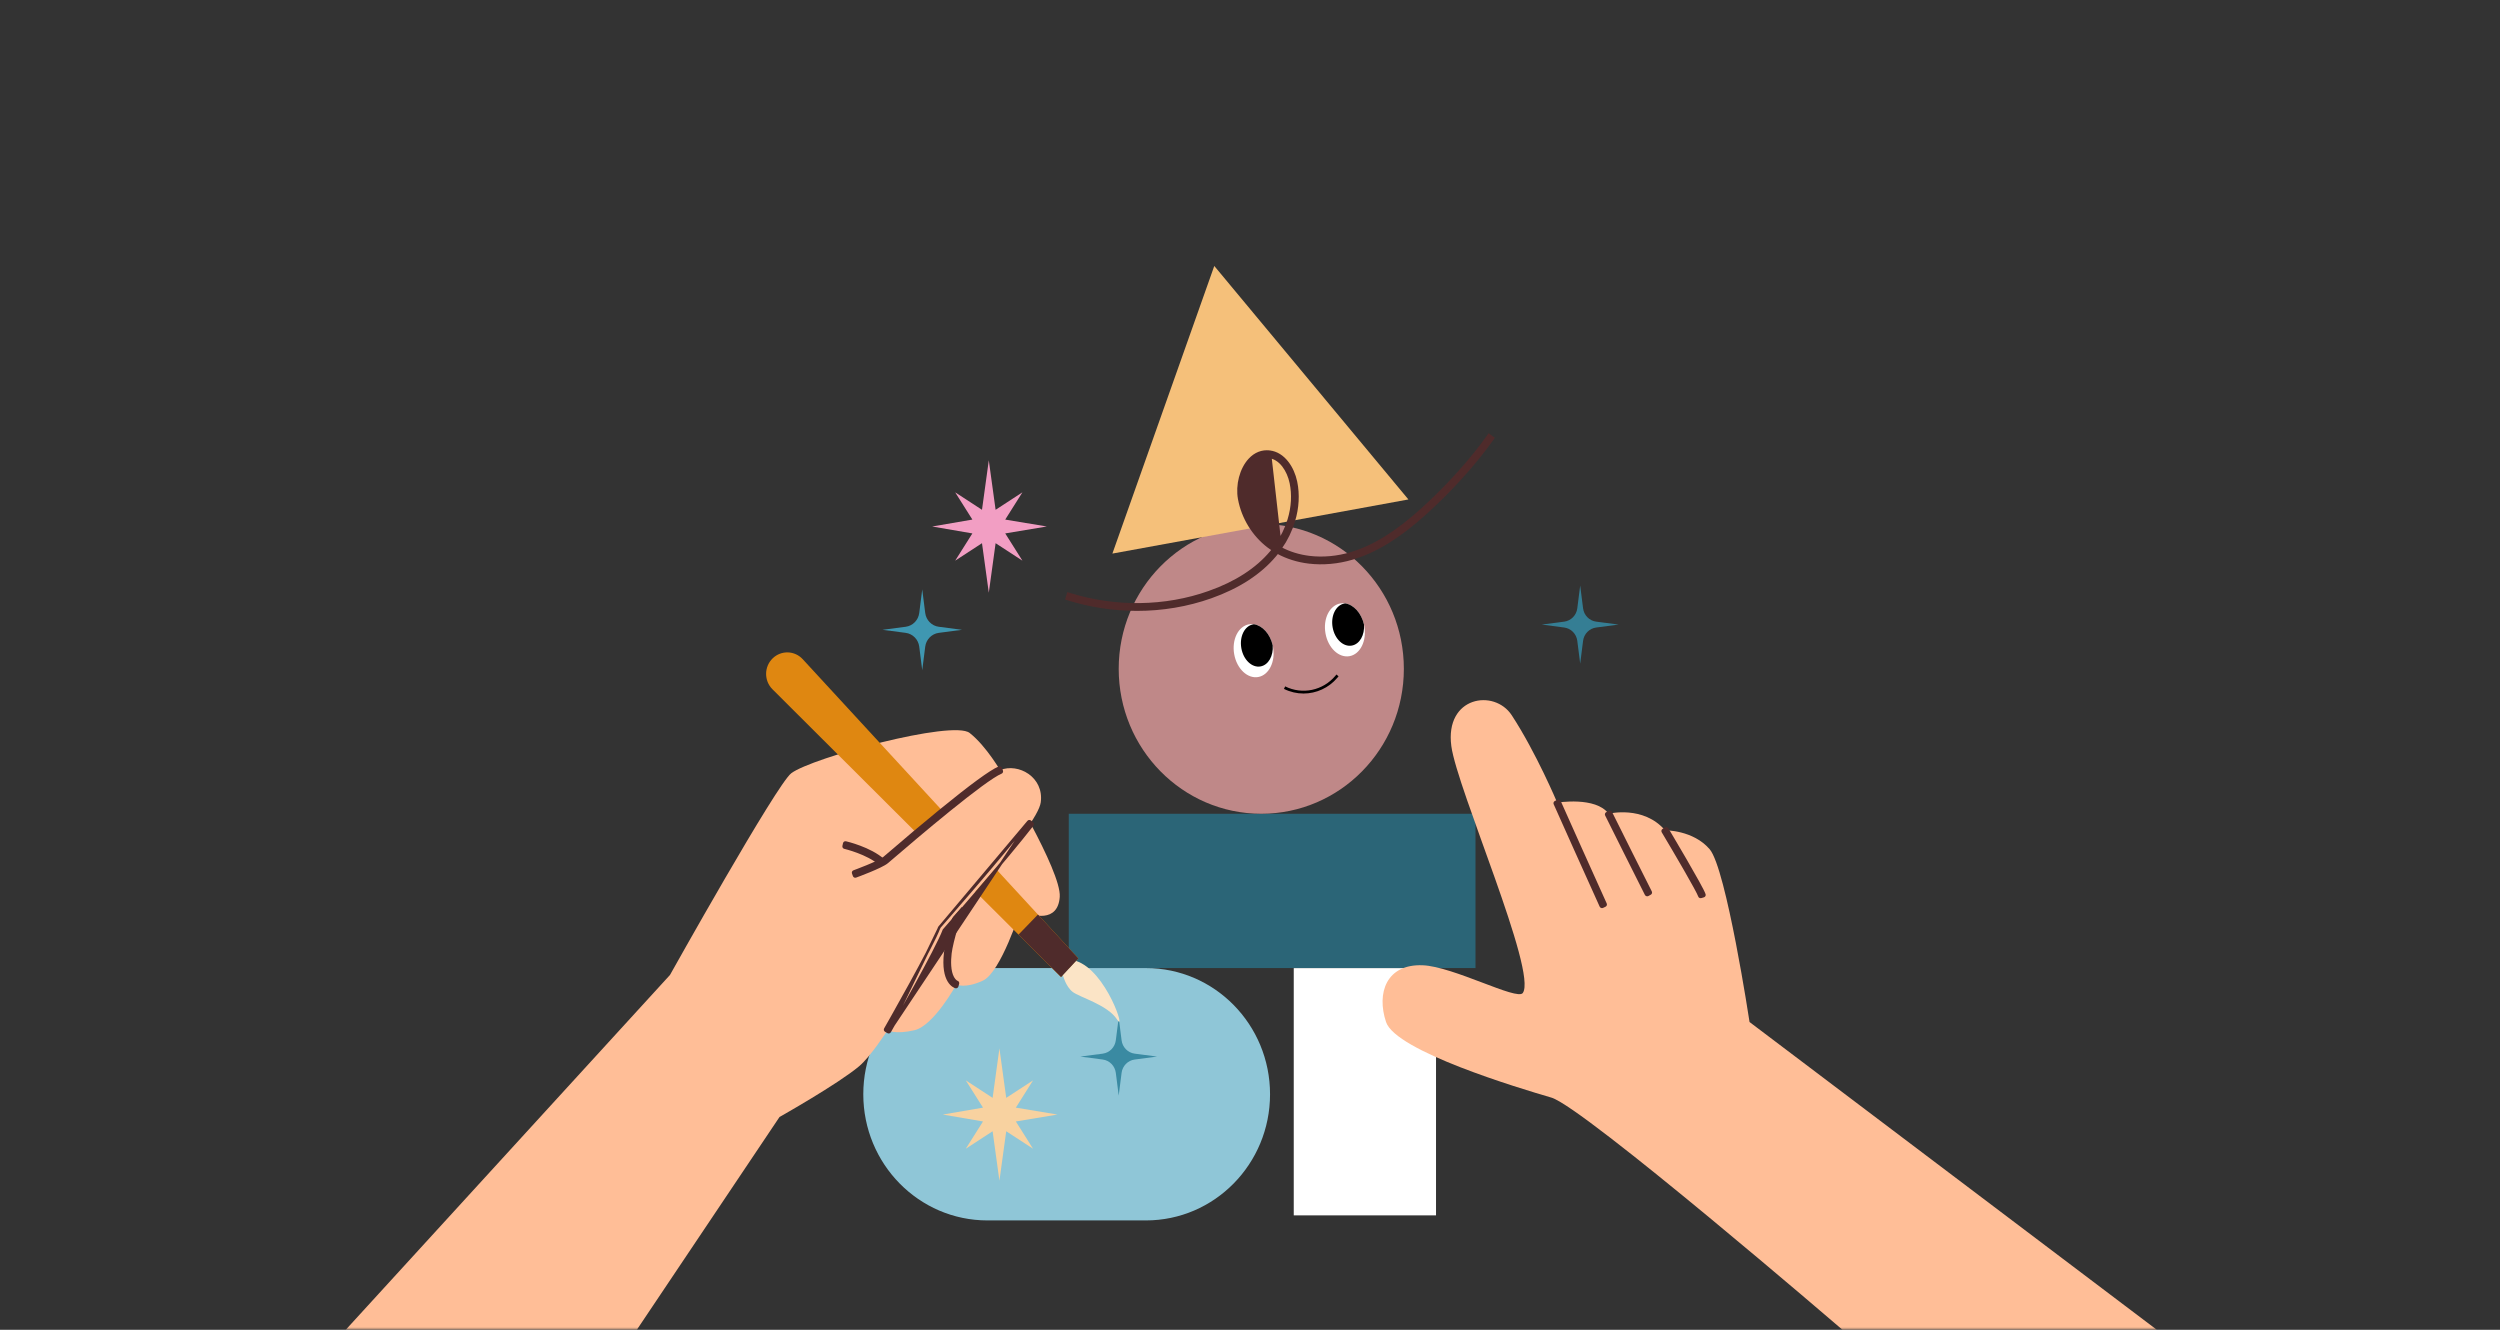 <svg width="470" height="250" viewBox="0 0 470 250" fill="none" xmlns="http://www.w3.org/2000/svg">
<rect x="0" y="0" width="470" height="250" fill="#333333" stroke="none"/>
<mask id="mask0_916_8638" style="mask-type:alpha" maskUnits="userSpaceOnUse" x="0" y="0" width="470" height="250">
<path d="M0 20C0 8.954 8.954 0 20 0H450C461.046 0 470 8.954 470 20V250H0V20Z" fill="#F7FDFE"/>
</mask>
<g mask="url(#mask0_916_8638)">
<path d="M277.395 152.986H200.926V181.997H277.395V152.986Z" fill="#2B6577"/>
<path d="M215.43 181.997H185.637C172.748 181.997 162.299 192.617 162.299 205.718V205.718C162.299 218.819 172.748 229.439 185.637 229.439H215.43C228.319 229.439 238.768 218.819 238.768 205.718V205.718C238.768 192.617 228.319 181.997 215.43 181.997Z" fill="#8FC6D7"/>
<path d="M237.12 152.985C251.923 152.985 263.924 140.788 263.924 125.742C263.924 110.696 251.923 98.499 237.12 98.499C222.317 98.499 210.316 110.696 210.316 125.742C210.316 140.788 222.317 152.985 237.12 152.985Z" fill="#BF8888"/>
<path d="M196.8 98.981L188.983 97.681L192.215 92.556L187.174 95.843L185.894 86.538L184.615 95.843L179.573 92.556L182.807 97.681L175.248 98.981L182.807 100.282L179.573 105.406L184.615 102.12L185.894 111.425L187.174 102.12L192.215 105.406L188.983 100.282L196.8 98.981Z" fill="#F29EC3"/>
<path d="M198.796 209.536L190.979 208.236L194.212 203.111L189.17 206.397L187.891 197.092L186.612 206.397L181.569 203.111L184.803 208.236L177.244 209.536L184.803 210.836L181.569 215.961L186.612 212.675L187.891 221.98L189.17 212.675L194.212 215.961L190.979 210.836L198.796 209.536Z" fill="#F8D2A0"/>
<path d="M173.38 110.812L173.942 115.243C174.114 116.595 175.161 117.659 176.491 117.833L180.851 118.405L176.491 118.977C175.161 119.152 174.114 120.216 173.942 121.568L173.38 125.999L172.817 121.568C172.645 120.216 171.598 119.152 170.268 118.977L165.908 118.405L170.268 117.833C171.598 117.659 172.645 116.595 172.817 115.243L173.38 110.812Z" fill="#3F97B1"/>
<path d="M297.075 110.086L297.618 114.366C297.784 115.672 298.795 116.7 300.081 116.869L304.292 117.421L300.081 117.974C298.795 118.142 297.784 119.17 297.618 120.477L297.075 124.757L296.531 120.477C296.365 119.17 295.354 118.142 294.069 117.974L289.857 117.421L294.069 116.869C295.354 116.7 296.365 115.672 296.531 114.366L297.075 110.086Z" fill="#357E94"/>
<path d="M228.284 50L209.129 104.074L264.78 93.898L228.284 50Z" fill="#F5C07A"/>
<path d="M236.557 127.278C234.54 127.647 232.513 125.728 232.029 122.992C231.544 120.256 232.787 117.739 234.804 117.37C235.115 117.313 235.427 117.311 235.733 117.358H235.735C237.33 117.603 238.778 119.182 239.266 121.33C239.291 121.437 239.313 121.546 239.332 121.657C239.817 124.392 238.574 126.909 236.557 127.278Z" fill="white"/>
<path d="M236.987 125.288C235.378 125.582 233.759 124.05 233.373 121.867C232.986 119.683 233.978 117.674 235.588 117.38C235.637 117.371 235.687 117.363 235.736 117.357H235.737C237.333 117.603 238.781 119.182 239.269 121.329C239.423 123.3 238.466 125.017 236.987 125.288Z" fill="black"/>
<path d="M253.719 123.359C251.702 123.728 249.675 121.809 249.191 119.073C248.706 116.337 249.949 113.82 251.966 113.451C252.277 113.394 252.589 113.392 252.895 113.439H252.897C254.493 113.684 255.94 115.263 256.428 117.411C256.453 117.518 256.475 117.627 256.494 117.737C256.979 120.473 255.736 122.99 253.719 123.359Z" fill="white"/>
<path d="M254.149 121.368C252.54 121.663 250.921 120.131 250.535 117.947C250.148 115.763 251.14 113.755 252.75 113.46C252.799 113.451 252.849 113.444 252.898 113.438H252.9C254.495 113.683 255.943 115.263 256.431 117.41C256.585 119.381 255.628 121.097 254.149 121.368Z" fill="black"/>
<path d="M245.065 130.383C243.818 130.383 242.56 130.1 241.383 129.515L241.611 129.041C244.834 130.645 248.714 129.828 251.045 127.055L251.254 126.806L251.648 127.149L251.439 127.398C249.805 129.341 247.457 130.383 245.065 130.383V130.383Z" fill="black"/>
<path d="M269.972 182.01H243.225V228.49H269.972V182.01Z" fill="white"/>
<path d="M210.317 191.303L210.86 195.584C211.026 196.89 212.038 197.918 213.323 198.086L217.534 198.639L213.323 199.191C212.038 199.36 211.026 200.388 210.86 201.694L210.317 205.974L209.773 201.694C209.607 200.388 208.596 199.36 207.311 199.191L203.1 198.639L207.311 198.086C208.596 197.918 209.607 196.89 209.773 195.584L210.317 191.303Z" fill="#3A8AA2"/>
<path d="M346.384 249.999C346.384 249.999 297.676 208.104 291.652 206.346C285.627 204.589 262.401 197.62 260.576 192.141C258.751 186.662 260.654 181.22 267.438 181.469C273.193 181.68 285.229 188.171 286.285 186.683C289.073 182.752 273.913 148.303 272.848 140.256C271.613 130.916 280.926 129.446 284.208 134.468C288.835 141.55 292.755 150.896 292.755 150.896C292.755 150.896 300.004 149.691 302.415 152.981C302.415 152.981 308.96 151.355 313.028 156.098C313.028 156.098 318.299 156.019 321.418 159.655C324.537 163.292 328.914 192.141 328.914 192.141L405.483 249.999L369.751 249.999L346.384 249.999Z" fill="#FFBE97"/>
<path d="M300.955 170.365C300.993 170.448 301.076 170.501 301.167 170.501H301.168C301.203 170.501 301.237 170.493 301.268 170.478L301.738 170.254C301.853 170.199 301.903 170.061 301.849 169.945C300.589 167.215 293.277 150.857 293.203 150.691C293.178 150.634 293.131 150.59 293.072 150.568C293.014 150.546 292.949 150.548 292.892 150.574L292.42 150.793C292.304 150.846 292.252 150.983 292.304 151.1C292.378 151.264 299.692 167.628 300.955 170.365Z" fill="#4F2B2B" stroke="#4F2B2B" stroke-width="0.467" stroke-linejoin="round"/>
<path d="M309.458 168.154C309.498 168.231 309.578 168.279 309.665 168.279H309.665C309.704 168.279 309.742 168.27 309.777 168.251L310.234 168.003C310.346 167.942 310.389 167.802 310.329 167.689C309.732 166.552 303.773 154.596 302.951 152.945C302.894 152.831 302.862 152.767 302.857 152.757C302.829 152.702 302.78 152.659 302.721 152.64C302.661 152.621 302.597 152.626 302.541 152.654L302.079 152.893C301.965 152.951 301.92 153.09 301.976 153.204C302.043 153.339 308.814 166.928 309.458 168.154Z" fill="#4F2B2B" stroke="#4F2B2B" stroke-width="0.467" stroke-linejoin="round"/>
<path d="M319.484 168.466C319.507 168.546 319.571 168.607 319.651 168.627C319.697 168.638 319.745 168.636 319.788 168.62L320.273 168.473C320.396 168.435 320.466 168.306 320.429 168.183C320.377 168.005 320.227 167.684 320.022 167.28C319.812 166.868 319.532 166.348 319.208 165.76C318.559 164.583 317.725 163.126 316.895 161.695C315.234 158.832 313.585 156.067 313.451 155.841C313.418 155.788 313.366 155.749 313.306 155.734C313.245 155.72 313.181 155.73 313.127 155.762L312.684 156.036C312.575 156.103 312.541 156.245 312.606 156.354C313.739 158.253 315.395 161.06 316.802 163.508C317.505 164.732 318.146 165.866 318.627 166.751C318.868 167.194 319.068 167.573 319.217 167.87C319.368 168.173 319.457 168.373 319.484 168.466Z" fill="#4F2B2B" stroke="#4F2B2B" stroke-width="0.467" stroke-linejoin="round"/>
<path d="M240.762 103.061C242.375 103.929 244.216 104.502 246.182 104.739C248.704 105.043 251.396 104.8 253.964 104.034C258.256 102.755 262.513 100.126 267.365 95.737C272.081 91.471 276.606 86.451 279.778 81.968L279.915 81.775L280.107 81.915L280.528 82.223L280.713 82.358L280.581 82.546C277.364 87.091 272.788 92.166 268.023 96.477L267.873 96.31L268.023 96.477C263.082 100.948 258.702 103.659 254.244 104.988L254.178 104.768L254.244 104.988C251.551 105.79 248.724 106.046 246.066 105.727L246.094 105.495L246.066 105.727C243.929 105.469 241.925 104.836 240.17 103.869C240.022 104.06 239.871 104.247 239.715 104.432C236.89 107.796 232.823 110.427 227.644 112.262C223.22 113.829 218.506 114.614 213.751 114.614H213.605L213.604 114.612C209.288 114.597 204.94 113.936 200.745 112.627L200.524 112.558L200.591 112.337L200.743 111.833L200.812 111.607L201.036 111.678C209.703 114.383 219.037 114.255 227.316 111.322L227.394 111.542L227.316 111.322C232.349 109.539 236.263 107.001 238.963 103.787L238.963 103.787C239.082 103.646 239.199 103.502 239.313 103.357C239.027 103.171 238.748 102.977 238.478 102.773L238.478 102.773C235.627 100.619 233.62 97.35 232.969 93.803L233.199 93.761L232.969 93.803C232.492 91.204 233.281 88.165 234.912 86.401C235.967 85.259 237.285 84.735 238.716 84.914L240.762 103.061ZM240.762 103.061C241.857 101.482 242.705 99.739 243.245 97.943L243.032 97.879L243.245 97.943C243.99 95.469 244.131 92.929 243.648 90.598C243.365 89.233 242.79 87.936 242.022 86.946L241.853 87.077L242.022 86.946C241.121 85.783 239.979 85.071 238.716 84.914L240.762 103.061ZM234.096 90.077L234.096 90.077C234.404 88.877 234.953 87.813 235.632 87.078C236.374 86.276 237.246 85.873 238.179 85.873H238.18C238.316 85.873 238.455 85.882 238.595 85.899C239.573 86.021 240.491 86.584 241.246 87.557L241.246 87.557C241.916 88.422 242.429 89.573 242.683 90.8C243.131 92.962 243.001 95.332 242.302 97.653L242.302 97.653C241.785 99.373 240.966 101.045 239.906 102.559C239.618 102.375 239.339 102.181 239.069 101.977C236.416 99.973 234.544 96.926 233.938 93.622C233.737 92.524 233.791 91.264 234.096 90.077Z" fill="#4F2B2B" stroke="#4F2B2B" stroke-width="0.467"/>
<path d="M65 250L125.952 183.3C125.952 183.3 146.012 147.432 148.763 145.365C152.68 142.422 179.11 135.304 182.291 137.793C185.473 140.281 188.315 145.277 188.315 145.277C188.315 145.277 199.559 163.708 199.232 168.6C198.904 173.493 194.204 172.324 191.85 171.144C191.85 171.144 188.18 182.79 184.784 184.359C181.389 185.928 179.8 185.086 179.8 185.086C179.8 185.086 175.568 192.822 171.934 193.676C168.3 194.53 166.848 193.703 166.848 193.703C166.848 193.703 163.666 198.65 161.523 200.45C157.53 203.806 146.549 209.993 146.549 209.993L119.722 250H110.431H90.013H65Z" fill="#FFBE97"/>
<path d="M179.673 185.566C179.754 185.587 179.841 185.564 179.9 185.504L179.9 185.503C179.929 185.475 179.949 185.439 179.959 185.4L180.096 184.891C180.129 184.768 180.057 184.642 179.935 184.606C179.936 184.607 179.936 184.607 179.936 184.607C179.936 184.607 179.531 184.477 179.159 183.815L179.159 183.815C178.821 183.212 178.655 182.427 178.599 181.598C178.543 180.773 178.596 179.923 178.68 179.204L178.68 179.204C178.802 178.153 179.314 176.121 179.804 174.327C180.273 172.614 180.714 171.14 180.758 170.994C180.76 170.988 180.761 170.984 180.762 170.983C180.798 170.86 180.729 170.731 180.607 170.693L180.111 170.539C180.052 170.52 179.987 170.526 179.932 170.555C179.877 170.585 179.836 170.635 179.818 170.694C179.78 170.821 179.316 172.363 178.829 174.15C178.344 175.929 177.83 177.972 177.701 179.089C177.378 181.87 177.803 183.476 178.355 184.4C178.911 185.328 179.578 185.54 179.673 185.566Z" fill="#4F2B2B" stroke="#4F2B2B" stroke-width="0.467" stroke-linejoin="round"/>
<path d="M161.245 160.127C162.619 160.642 164.265 161.411 165.438 162.441C165.461 162.464 165.489 162.482 165.521 162.494C165.613 162.528 165.716 162.501 165.78 162.426L166.119 162.028C166.202 161.931 166.192 161.785 166.096 161.701C164.809 160.567 163.073 159.75 161.651 159.213C160.224 158.674 159.091 158.409 158.994 158.387C158.934 158.373 158.87 158.384 158.817 158.417C158.765 158.451 158.728 158.503 158.714 158.564L158.6 159.078C158.587 159.139 158.598 159.202 158.631 159.254C158.665 159.307 158.718 159.344 158.778 159.357C158.778 159.357 158.779 159.357 158.779 159.357C158.782 159.358 158.799 159.362 158.83 159.369C158.863 159.377 158.912 159.389 158.975 159.406C159.1 159.438 159.279 159.486 159.501 159.55C159.945 159.678 160.558 159.87 161.245 160.127Z" fill="#4F2B2B" stroke="#4F2B2B" stroke-width="0.467" stroke-linejoin="round"/>
<path d="M145.276 123.754C146.879 122.216 149.406 122.295 150.912 123.93L202.722 180.177L199.473 183.684L145.221 129.581C143.611 127.974 143.635 125.329 145.276 123.754V123.754Z" fill="#DF8711"/>
<path d="M199.822 183.305C199.822 183.305 200.33 185.437 201.65 186.469C202.97 187.501 208.246 188.905 210.02 191.681C211.792 194.456 208.056 182.482 202.278 180.655L199.823 183.305H199.822Z" fill="#FBE4C6"/>
<path d="M199.476 183.684L202.725 180.177L195.131 171.933L191.479 175.708L199.476 183.684Z" fill="#4F2B2B"/>
<path d="M156.621 166.955C157.98 165.123 166.492 161.694 166.492 161.694C166.492 161.694 184.565 146.171 188.019 144.776C191.474 143.381 196.302 146.109 195.661 150.845C195.02 155.58 177.78 173.604 176.849 175.12C175.918 176.636 166.85 193.702 166.85 193.702C166.85 193.702 148.286 178.192 156.621 166.955Z" fill="#FFBE97"/>
<path d="M160.559 164.607C160.562 164.62 160.566 164.632 160.572 164.645C160.621 164.758 160.75 164.813 160.866 164.771L160.867 164.77C160.977 164.73 162.184 164.288 163.497 163.744C164.156 163.471 164.844 163.172 165.433 162.884C166.016 162.6 166.525 162.317 166.809 162.074L166.809 162.074L167.126 161.802C169.777 159.521 174.27 155.694 178.495 152.276C180.607 150.568 182.651 148.963 184.362 147.705C186.083 146.442 187.444 145.547 188.203 145.238C188.321 145.189 188.379 145.055 188.332 144.936L188.139 144.447C188.116 144.389 188.071 144.342 188.014 144.318C187.956 144.293 187.891 144.292 187.834 144.316C187.046 144.637 185.716 145.489 183.874 146.837C182.024 148.191 179.637 150.06 176.728 152.434L176.876 152.615L176.728 152.434C173.711 154.898 170.265 157.795 166.487 161.045C166.443 161.083 166.403 161.118 166.367 161.149C166.278 161.225 166.213 161.281 166.173 161.315L166.172 161.315C165.958 161.499 165.51 161.749 164.93 162.028C164.359 162.302 163.684 162.593 163.035 162.86C161.766 163.382 160.605 163.809 160.534 163.835L160.531 163.836C160.411 163.88 160.349 164.012 160.391 164.133L160.559 164.607Z" fill="#4F2B2B" stroke="#4F2B2B" stroke-width="0.467" stroke-linejoin="round"/>
<path d="M167.072 194.068C167.03 194.068 166.989 194.057 166.953 194.035L166.505 193.771C166.395 193.707 166.357 193.566 166.42 193.455L166.423 193.449C166.529 193.263 168.764 189.336 171.118 185.049C172.312 182.874 173.536 180.608 174.529 178.691C175.525 176.768 176.279 175.213 176.541 174.452L176.542 174.451L176.559 174.402C176.569 174.374 176.584 174.348 176.604 174.325L176.638 174.286L167.072 194.068ZM167.072 194.068H167.073C167.157 194.068 167.234 194.023 167.276 193.95C167.46 193.626 169.71 189.674 172.06 185.392C173.235 183.251 174.435 181.027 175.415 179.132C176.376 177.275 177.132 175.72 177.44 174.872C178.376 173.802 189.452 161.117 194.11 155.083C194.188 154.982 194.171 154.837 194.071 154.758L193.663 154.432C193.614 154.393 193.552 154.376 193.489 154.383M167.072 194.068L193.489 154.383M193.489 154.383C193.427 154.391 193.371 154.423 193.333 154.472M193.489 154.383L193.333 154.472M193.333 154.472C188.513 160.715 176.765 174.141 176.638 174.286L193.333 154.472Z" fill="#4F2B2B" stroke="#4F2B2B" stroke-width="0.467" stroke-linejoin="round"/>
</g>
</svg>
